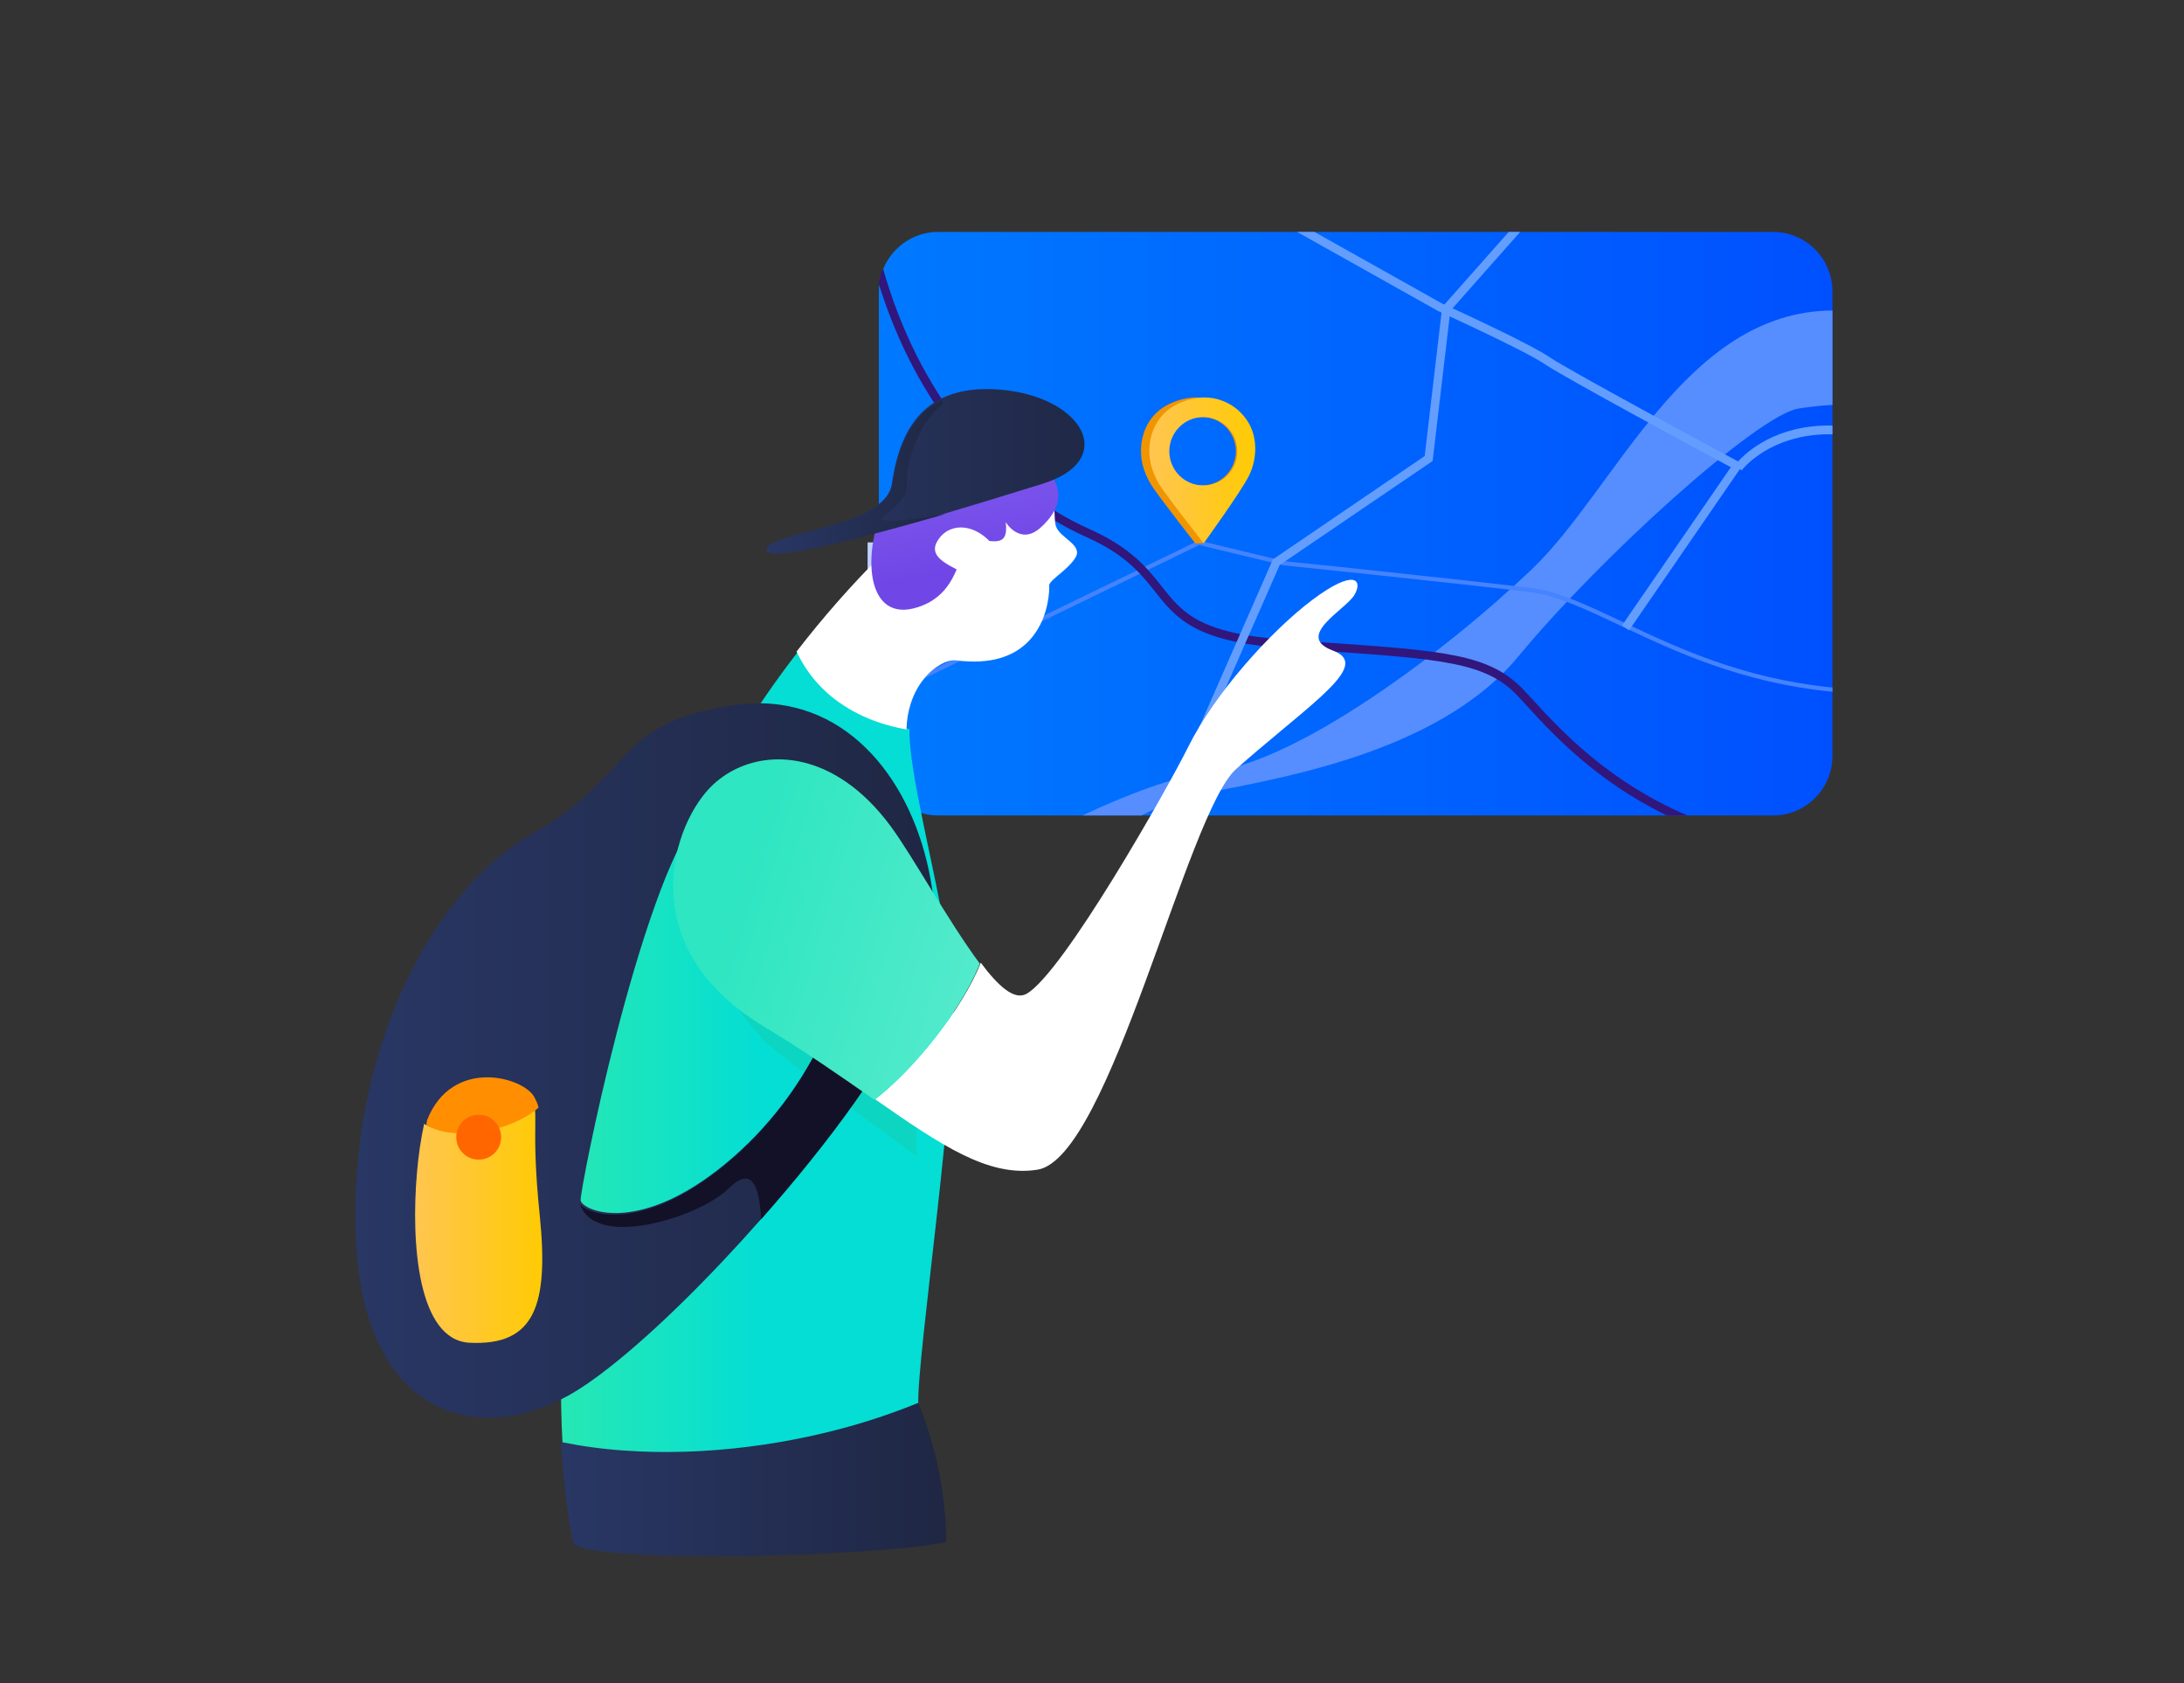 <?xml version="1.0" encoding="UTF-8"?>
<svg width="584px" height="450px" viewBox="0 0 584 450" version="1.1" xmlns="http://www.w3.org/2000/svg" xmlns:xlink="http://www.w3.org/1999/xlink">
    <rect x="0" y="0" width="584" height="450" fill="#333333" stroke="none"/>
    <!-- Generator: Sketch 61.2 (89653) - https://sketch.com -->
    <title>scooter_problem1</title>
    <desc>Created with Sketch.</desc>
    <defs>
        <linearGradient x1="0%" y1="50%" x2="100%" y2="50%" id="linearGradient-1">
            <stop stop-color="#0079FF" offset="0%"></stop>
            <stop stop-color="#0050FF" offset="100%"></stop>
        </linearGradient>
        <linearGradient x1="0%" y1="50%" x2="100%" y2="50%" id="linearGradient-2">
            <stop stop-color="#FFC552" offset="0%"></stop>
            <stop stop-color="#FFCB00" offset="100%"></stop>
        </linearGradient>
        <linearGradient x1="0%" y1="50%" x2="50%" y2="50%" id="linearGradient-3">
            <stop stop-color="#27E8B3" offset="0%"></stop>
            <stop stop-color="#04DED4" offset="100%"></stop>
        </linearGradient>
        <linearGradient x1="0%" y1="38.774%" x2="135.508%" y2="38.774%" id="linearGradient-4">
            <stop stop-color="#293765" offset="0%"></stop>
            <stop stop-color="#1B2137" offset="100%"></stop>
        </linearGradient>
        <linearGradient x1="10.068%" y1="-8.544%" x2="29.828%" y2="70.373%" id="linearGradient-5">
            <stop stop-color="#815AEE" offset="0%"></stop>
            <stop stop-color="#7047E6" offset="100%"></stop>
        </linearGradient>
        <linearGradient x1="0%" y1="38.774%" x2="135.508%" y2="38.774%" id="linearGradient-6">
            <stop stop-color="#293765" offset="0%"></stop>
            <stop stop-color="#1B2137" offset="100%"></stop>
        </linearGradient>
        <linearGradient x1="0%" y1="38.774%" x2="135.508%" y2="38.774%" id="linearGradient-7">
            <stop stop-color="#293765" offset="0%"></stop>
            <stop stop-color="#1B2137" offset="100%"></stop>
        </linearGradient>
        <linearGradient x1="0%" y1="38.774%" x2="135.508%" y2="38.774%" id="linearGradient-8">
            <stop stop-color="#293765" offset="0%"></stop>
            <stop stop-color="#1B2137" offset="100%"></stop>
        </linearGradient>
        <linearGradient x1="0%" y1="50%" x2="100%" y2="50%" id="linearGradient-9">
            <stop stop-color="#FFC552" offset="0%"></stop>
            <stop stop-color="#FFCB00" offset="100%"></stop>
        </linearGradient>
        <linearGradient x1="105.874%" y1="62.306%" x2="30.773%" y2="40.043%" id="linearGradient-10">
            <stop stop-color="#56EBCD" offset="0%"></stop>
            <stop stop-color="#2EE6C1" offset="100%"></stop>
        </linearGradient>
    </defs>
    <g id="scooter_problem1" stroke="none" stroke-width="1" fill="none" fill-rule="evenodd" transform="translate(0, 0)">
        <g id="Group" transform="translate(95, 62)" fill-rule="nonzero">
            <g id="Group-2" transform="translate(140, 0)">
                <path d="M255,140.06 C254.997,148.863 247.894,156 239.133,156 L15.867,156 C11.659,156 7.623,154.323 4.647,151.333 C1.671,148.344 -0,144.288 -0,140.06 L-0,15.943 C-0.004,15.248 0.049,14.554 0.157,13.868 C0.316,12.423 0.691,11.011 1.268,9.678 C2.07,7.809 3.216,6.109 4.647,4.669 C7.619,1.673 11.658,-0.007 15.867,-2.46756812e-05 L239.133,-2.46756812e-05 C243.341,-2.46756812e-05 247.378,1.679 250.353,4.669 C253.329,7.659 255,11.714 255,15.943 L255,140.06 Z" id="Path" fill="url(#linearGradient-1)"></path>
                <path d="M255,21 L255,46.243 C251.914,46.412 248.84,46.747 245.79,47.244 C234.822,49.128 192.902,86.979 171.012,113.473 C149.123,139.967 104.918,146.397 84.521,150.552 C80.011,151.483 75.117,153.457 70.2,156 L54.43,156 C66.213,150.485 78.879,145.555 88.306,144.489 C111.712,141.856 150.878,112.732 174.412,90.382 C197.171,68.75 215.482,21.274 255,21 Z" id="Path" fill="#568EFF"></path>
                <path d="M255,121.791 L255,122.927 C230.586,120.54 212.729,112.076 198.263,105.228 C189.15,100.907 181.262,97.175 174.304,96.31 C156.011,94.058 108.638,89.166 108.161,89.12 L85.652,83.705 L0,125.25 L0,123.953 L85.517,82.5 L108.364,88.007 C108.774,88.029 156.125,92.943 174.439,95.195 C181.604,96.06 189.537,99.838 198.739,104.17 C213.133,111.007 230.835,119.403 255,121.791 Z" id="Path" fill="#4583FF"></path>
                <path d="M216.228,156 L210.731,156 C191.674,146.781 179.994,134.035 173.055,126.449 C172.242,125.562 171.488,124.718 170.808,124 C162.33,115.021 150.447,114.188 118.682,111.981 C115.53,111.752 112.177,111.527 108.613,111.276 C84.468,109.543 79.543,103.32 73.851,96.136 C69.996,91.309 66.028,86.302 55.53,81.589 C29.704,70.003 9.796,45.421 0,13.938 C0.159,12.494 0.534,11.082 1.111,9.75 C10.295,42.278 30.271,67.75 56.438,79.497 C67.456,84.436 71.788,89.899 75.62,94.735 C81.199,101.791 85.62,107.344 108.792,109.007 C112.315,109.257 115.684,109.508 118.837,109.712 C151.238,111.967 163.37,112.808 172.44,122.46 C173.142,123.189 173.89,124.03 174.73,124.909 C182.081,132.942 194.823,146.873 216.228,156 Z" id="Path" fill="#31167C"></path>
                <polygon id="Path" fill="#639EFF" points="171.491 0 152.815 21.088 148.084 61.238 107.181 89.045 77.775 156 75.307 156 105.371 87.542 145.958 59.918 150.642 20.086 168.433 0"></polygon>
                <path d="M231.14,62.111 L230.575,62.928 L200.613,106.5 L198.721,105.201 L227.826,62.898 C220.657,59.048 183.164,38.841 178.055,35.334 C172.627,31.641 149.765,21.255 149.538,21.14 L111.842,0 L116.478,0 L150.555,19.112 C151.414,19.501 173.735,29.637 179.32,33.466 C184.361,36.905 223.19,57.841 229.205,61.052 C229.702,61.324 229.973,61.463 229.997,61.485 L231.14,62.111 Z" id="Path" fill="#639EFF"></path>
                <path d="M255,51.759 L255,54.097 C240.312,53.821 232.766,61.365 231.072,63.31 C230.939,63.445 230.818,63.593 230.71,63.75 L228.904,62.366 C229.15,62.03 229.421,61.712 229.714,61.417 C232.112,58.749 240.088,51.457 255,51.759 Z" id="Path" fill="#639EFF"></path>
                <path d="M95.997,50.05 C93.38,46.358 89.127,44.191 84.616,44.251 C84.616,44.251 73.969,44.251 70.817,53.83 C69.694,57.375 69.873,61.208 71.321,64.633 C71.852,65.938 72.519,67.183 73.311,68.347 C76.061,72.339 84.616,83.25 84.616,83.25 L86.477,83.25 C88.866,79.917 94.878,68.843 96.679,65.294 C98.939,60.809 99.287,54.596 95.997,50.05 Z M86.393,67.768 C81.37,67.768 77.299,63.676 77.299,58.628 C77.299,53.581 81.37,49.489 86.393,49.489 C91.416,49.489 95.488,53.581 95.488,58.628 C95.488,61.052 94.529,63.377 92.824,65.091 C91.118,66.805 88.805,67.768 86.393,67.768 L86.393,67.768 Z" id="Shape" fill="#F09500"></path>
                <path d="M98.232,50.058 C95.617,46.364 91.365,44.194 86.854,44.251 C86.854,44.251 76.207,44.251 73.052,53.829 C71.93,57.375 72.11,61.207 73.559,64.63 C74.088,65.937 74.755,67.183 75.549,68.347 C78.297,72.339 86.854,83.25 86.854,83.25 C86.854,83.25 96.738,69.583 98.914,65.291 C101.176,60.82 101.524,54.607 98.232,50.058 Z M86.768,67.776 C81.746,67.774 77.675,63.682 77.676,58.634 C77.677,53.587 81.749,49.496 86.772,49.497 C91.794,49.497 95.865,53.589 95.865,58.636 C95.883,61.066 94.93,63.402 93.22,65.12 C91.51,66.838 89.186,67.795 86.768,67.776 L86.768,67.776 Z" id="Shape" fill="url(#linearGradient-2)"></path>
            </g>
            <polygon id="Path" fill="#DEEBFF" points="71.861 216 98 189.863 97.137 189 71 215.139"></polygon>
            <polygon id="Path" fill="#DEEBFF" points="72 174 57 158.867 57.86 158 72 172.267"></polygon>
            <polygon id="Path" fill="#FFFFFF" points="16.347 207 16 206.581 32.655 192 33 192.419"></polygon>
            <rect id="Rectangle" fill="#C0D2FF" x="137" y="83" width="17" height="12"></rect>
            <path d="M150.556,313.71 C146.35,315.468 141.975,317.07 137.473,318.515 C116.857,325.08 93.534,328.17 72.18,326.596 C66.557,326.204 60.965,325.437 55.443,324.3 C54.694,310.904 54.821,295.069 56.393,277.703 C56.506,276.328 56.647,274.939 56.789,273.536 C60.33,238.946 69.589,198.729 88.763,159.845 C96.833,143.486 106.645,127.367 118.541,112 C121.231,117.739 125.443,122.629 130.719,126.134 C135.645,129.478 141.551,131.776 148.191,132.924 C147.936,143.982 154.818,169.412 158.329,190.25 C158.854,193.398 159.306,196.446 159.647,199.31 C159.717,199.947 159.788,200.642 159.832,201.38 C161.517,225.804 149.976,301.447 150.556,313.71 Z" id="Path" fill="url(#linearGradient-3)"></path>
            <path d="M93.651,156 C82.904,173.85 97.913,207.436 112.39,218.866 C126.867,230.296 150,247 150,247 L150,214.295 L93.651,156 Z" id="Path" fill="#0CD6C1"></path>
            <path d="M158,350.184 C141.747,354.12 59.469,356.308 58.215,350.184 C58.116,349.692 58.016,349.201 57.917,348.696 C57.803,348.12 57.703,347.53 57.59,346.954 C57.433,346.069 57.277,345.157 57.134,344.217 C56.693,341.394 56.281,338.347 55.938,335.089 C55.753,333.375 55.584,331.619 55.44,329.795 C55.269,327.758 55.128,325.651 55,323.488 C60.549,324.615 66.169,325.376 71.82,325.765 C93.279,327.322 116.717,324.261 137.436,317.76 L137.45,317.746 C138.205,317.508 138.958,317.268 139.699,317.014 C140.07,316.889 140.439,316.777 140.809,316.651 C141.122,316.552 141.435,316.44 141.747,316.326 C142.232,316.159 142.702,316.004 143.186,315.821 C143.67,315.638 144.196,315.471 144.708,315.275 C145.363,315.049 146.017,314.797 146.658,314.543 C147.981,314.052 149.29,313.533 150.585,313 L150.585,313.181 C155.786,325.765 158,339.298 158,350.184 Z" id="Path" fill="url(#linearGradient-4)"></path>
            <path d="M192.57,87.077 C192.189,87.69 191.747,88.262 191.251,88.785 C190.056,90.083 188.611,91.226 187.473,92.197 C186.335,93.169 185.494,93.99 185.551,94.61 C185.592,95.005 185.592,96.823 185.115,99.207 C185.087,99.335 185.059,99.475 185.03,99.617 C183.88,104.948 180.34,112.789 169.823,114.511 C168.046,114.79 166.245,114.898 164.447,114.835 C163.17,114.801 161.895,114.703 160.628,114.539 C159.533,114.396 158.086,114.75 156.541,115.611 C153.536,117.275 150.18,120.829 148.496,126.202 C147.82,128.363 147.451,130.609 147.401,132.874 L147.401,133 C142.557,132.155 138.091,130.702 134.132,128.642 C132.731,127.929 131.376,127.129 130.075,126.245 C124.844,122.758 120.666,117.893 118,112.183 C125.029,103.064 132.641,94.414 140.788,86.288 C140.788,86.288 144.832,78.927 149.241,72.749 C152.244,68.547 155.405,64.894 157.581,64.469 C162.973,63.413 180.285,64.469 180.285,64.469 C183.851,66.079 185.48,68.292 186.253,70.549 C187.32,73.651 186.758,76.853 187.361,78.686 C188.415,81.861 194.676,83.638 192.57,87.077 Z" id="Path" fill="#FFFFFF"></path>
            <path d="M185,104 C185.116,103.854 185.471,103.499 186,103 C185.821,103.24 185.603,103.477 185.347,103.708 C185.174,103.854 185.058,103.936 185,104 Z" id="Path" fill="#FE93BC"></path>
            <path d="M183.282,79.02 C177.773,83.993 173.929,77.598 173.929,77.598 C174.837,84.916 169.972,82.018 166.199,82.628 C165.628,82.705 165.077,82.892 164.576,83.181 C163.696,83.708 163.081,84.745 162.494,86.066 C160.592,90.372 159.069,97.689 150.108,100.418 C138.393,103.971 136.003,90.585 139.442,78.537 C139.442,78.537 157.183,70.991 170.784,66.77 C176.864,64.88 182.121,63.659 184.595,64.085 C185.209,64.184 185.657,64.383 185.894,64.711 C189.221,69.243 188.789,74.045 183.282,79.02 Z" id="Path" fill="url(#linearGradient-5)"></path>
            <path d="M165.098,93 C163.274,90.376 153.168,88.415 155.292,83.355 L155.306,83.341 C155.35,83.206 155.407,83.075 155.477,82.951 C158.171,77.892 164.785,77.488 169.86,82.923 C170.163,83.233 170.449,83.56 170.716,83.902 C170.716,83.902 172.911,92.128 165.098,93 Z" id="Path" fill="#FFFFFF"></path>
            <path d="M183.642,67.373 C181.335,68.084 177.88,69.165 173.703,70.431 C173.051,70.63 172.371,70.843 171.677,71.056 C171.663,71.07 171.649,71.084 171.635,71.084 C167.486,72.35 162.757,73.772 157.801,75.237 C157.787,75.251 157.759,75.251 157.73,75.265 C136.194,81.58 110.479,88.434 110.011,85.149 C109.304,80.172 141.701,79.29 143.471,67.373 C144.704,59.097 147.479,49.256 156.512,44.649 C157.627,44.081 158.787,43.609 159.981,43.24 C163.351,42.189 167.415,41.747 172.315,42.145 C172.966,42.202 173.618,42.26 174.24,42.344 C194.999,44.904 203.749,61.144 183.642,67.373 Z" id="Path" fill="url(#linearGradient-6)"></path>
            <path d="M158,75.356 C136.342,81.617 110.482,88.414 110.011,85.157 C109.3,80.222 141.88,79.347 143.66,67.531 C144.9,59.325 147.691,49.568 156.776,45 C156.972,45.286 157.077,45.625 157.075,45.971 C150.482,51.147 147.135,61.891 147.492,67.715 C147.849,73.538 137.068,76.88 142.323,77.233 C145.654,77.452 153.03,76.268 158,75.356 Z" id="Path" fill="url(#linearGradient-7)"></path>
            <path d="M129.446,204.182 L149.26,205.134 C143.533,220.187 127.04,242.811 108.818,263.533 L108.818,263.547 C95.029,279.24 80.254,293.826 68.391,303.199 C64.128,306.579 60.229,309.277 56.908,311.11 C32.114,324.787 1.862,316.265 0.102,268.333 C-1.657,220.4 19.449,176.73 47.354,160.866 C73.513,146.009 69.179,133.229 95.169,127.59 C96.914,127.206 98.785,126.866 100.824,126.552 C106.074,125.743 110.985,125.843 115.544,126.723 C139.169,131.211 153.438,156.293 155,182.88 L148.935,180.124 L140.507,176.302 L92.312,154.432 C75.583,176.885 60.021,256.262 60.257,258.861 C60.273,258.969 60.306,259.075 60.355,259.173 C61.622,261.97 76.383,267.836 99.193,248.919 C122.876,229.277 129.446,204.182 129.446,204.182 Z" id="Path" fill="url(#linearGradient-8)"></path>
            <path d="M149,205.944 C143.267,220.896 126.757,243.369 108.515,263.952 C108.091,254.81 105.908,249.634 99.879,255.671 C92.188,263.374 63.719,272.346 60,259.621 C61.268,262.4 76.045,268.226 98.88,249.436 C122.588,229.926 129.165,205 129.165,205 L149,205.944 Z" id="Path" fill="#131127"></path>
            <path d="M30.551,296.951 C16.834,296.265 14.813,270.616 16.51,251.343 C16.871,247.008 17.504,242.699 18.405,238.442 C26.188,242.797 41.182,239.605 47.97,234 C48.376,236.424 47.928,239.828 48.223,247.868 C48.362,251.679 48.671,256.54 49.317,262.815 C51.771,286.811 48.082,297.833 30.551,296.951 Z" id="Path" fill="url(#linearGradient-9)"></path>
            <path d="M49,234.098 C42.184,240.188 26.815,243.482 19,238.749 C19.069,238.367 19.107,237.825 19.192,237.459 C25.869,220.518 45.03,225.899 47.892,231.311 C48.291,232.066 48.882,233.244 49,234.098 Z" id="Path" fill="#FF8F00"></path>
            <circle id="Oval" fill="#FF6600" cx="33" cy="242" r="6"></circle>
            <path d="M267.238,96.928 C264.997,100.943 250.922,108.04 261.439,111.927 C264.573,113.087 265.325,114.797 264.289,117.1 C264.303,117.1 264.303,117.1 264.289,117.114 C262.547,120.96 255.827,126.46 247.052,133.768 C243.494,136.723 239.611,139.988 235.571,143.551 C222.361,155.2 201.794,247.638 182.417,250.692 C169.347,252.756 156.719,244.217 139,231.861 C149.15,224.157 162.46,207.659 167.25,195.347 C171.885,201.581 176.209,205.496 179.468,203.687 C189.207,198.272 217.273,148.683 222.728,137.669 C229.814,123.348 244.868,106.655 255.952,98.341 C267.037,90.027 269.492,92.928 267.238,96.928 Z" id="Path" fill="#FFFFFF"></path>
            <path d="M167,195.607 C165.415,199.664 162.911,204.174 159.896,208.667 C153.784,217.784 145.576,226.858 138.796,232 C130.263,226.055 120.542,219.22 109.021,212.261 C73.644,190.887 84.766,157.748 95.819,147.618 C104.239,139.909 118.093,137.966 131.254,147.04 C135.373,149.872 139.434,153.801 143.226,158.96 C149.112,166.962 158.439,184.054 167,195.607 Z" id="Path" fill="url(#linearGradient-10)"></path>
        </g>
    </g>
</svg>